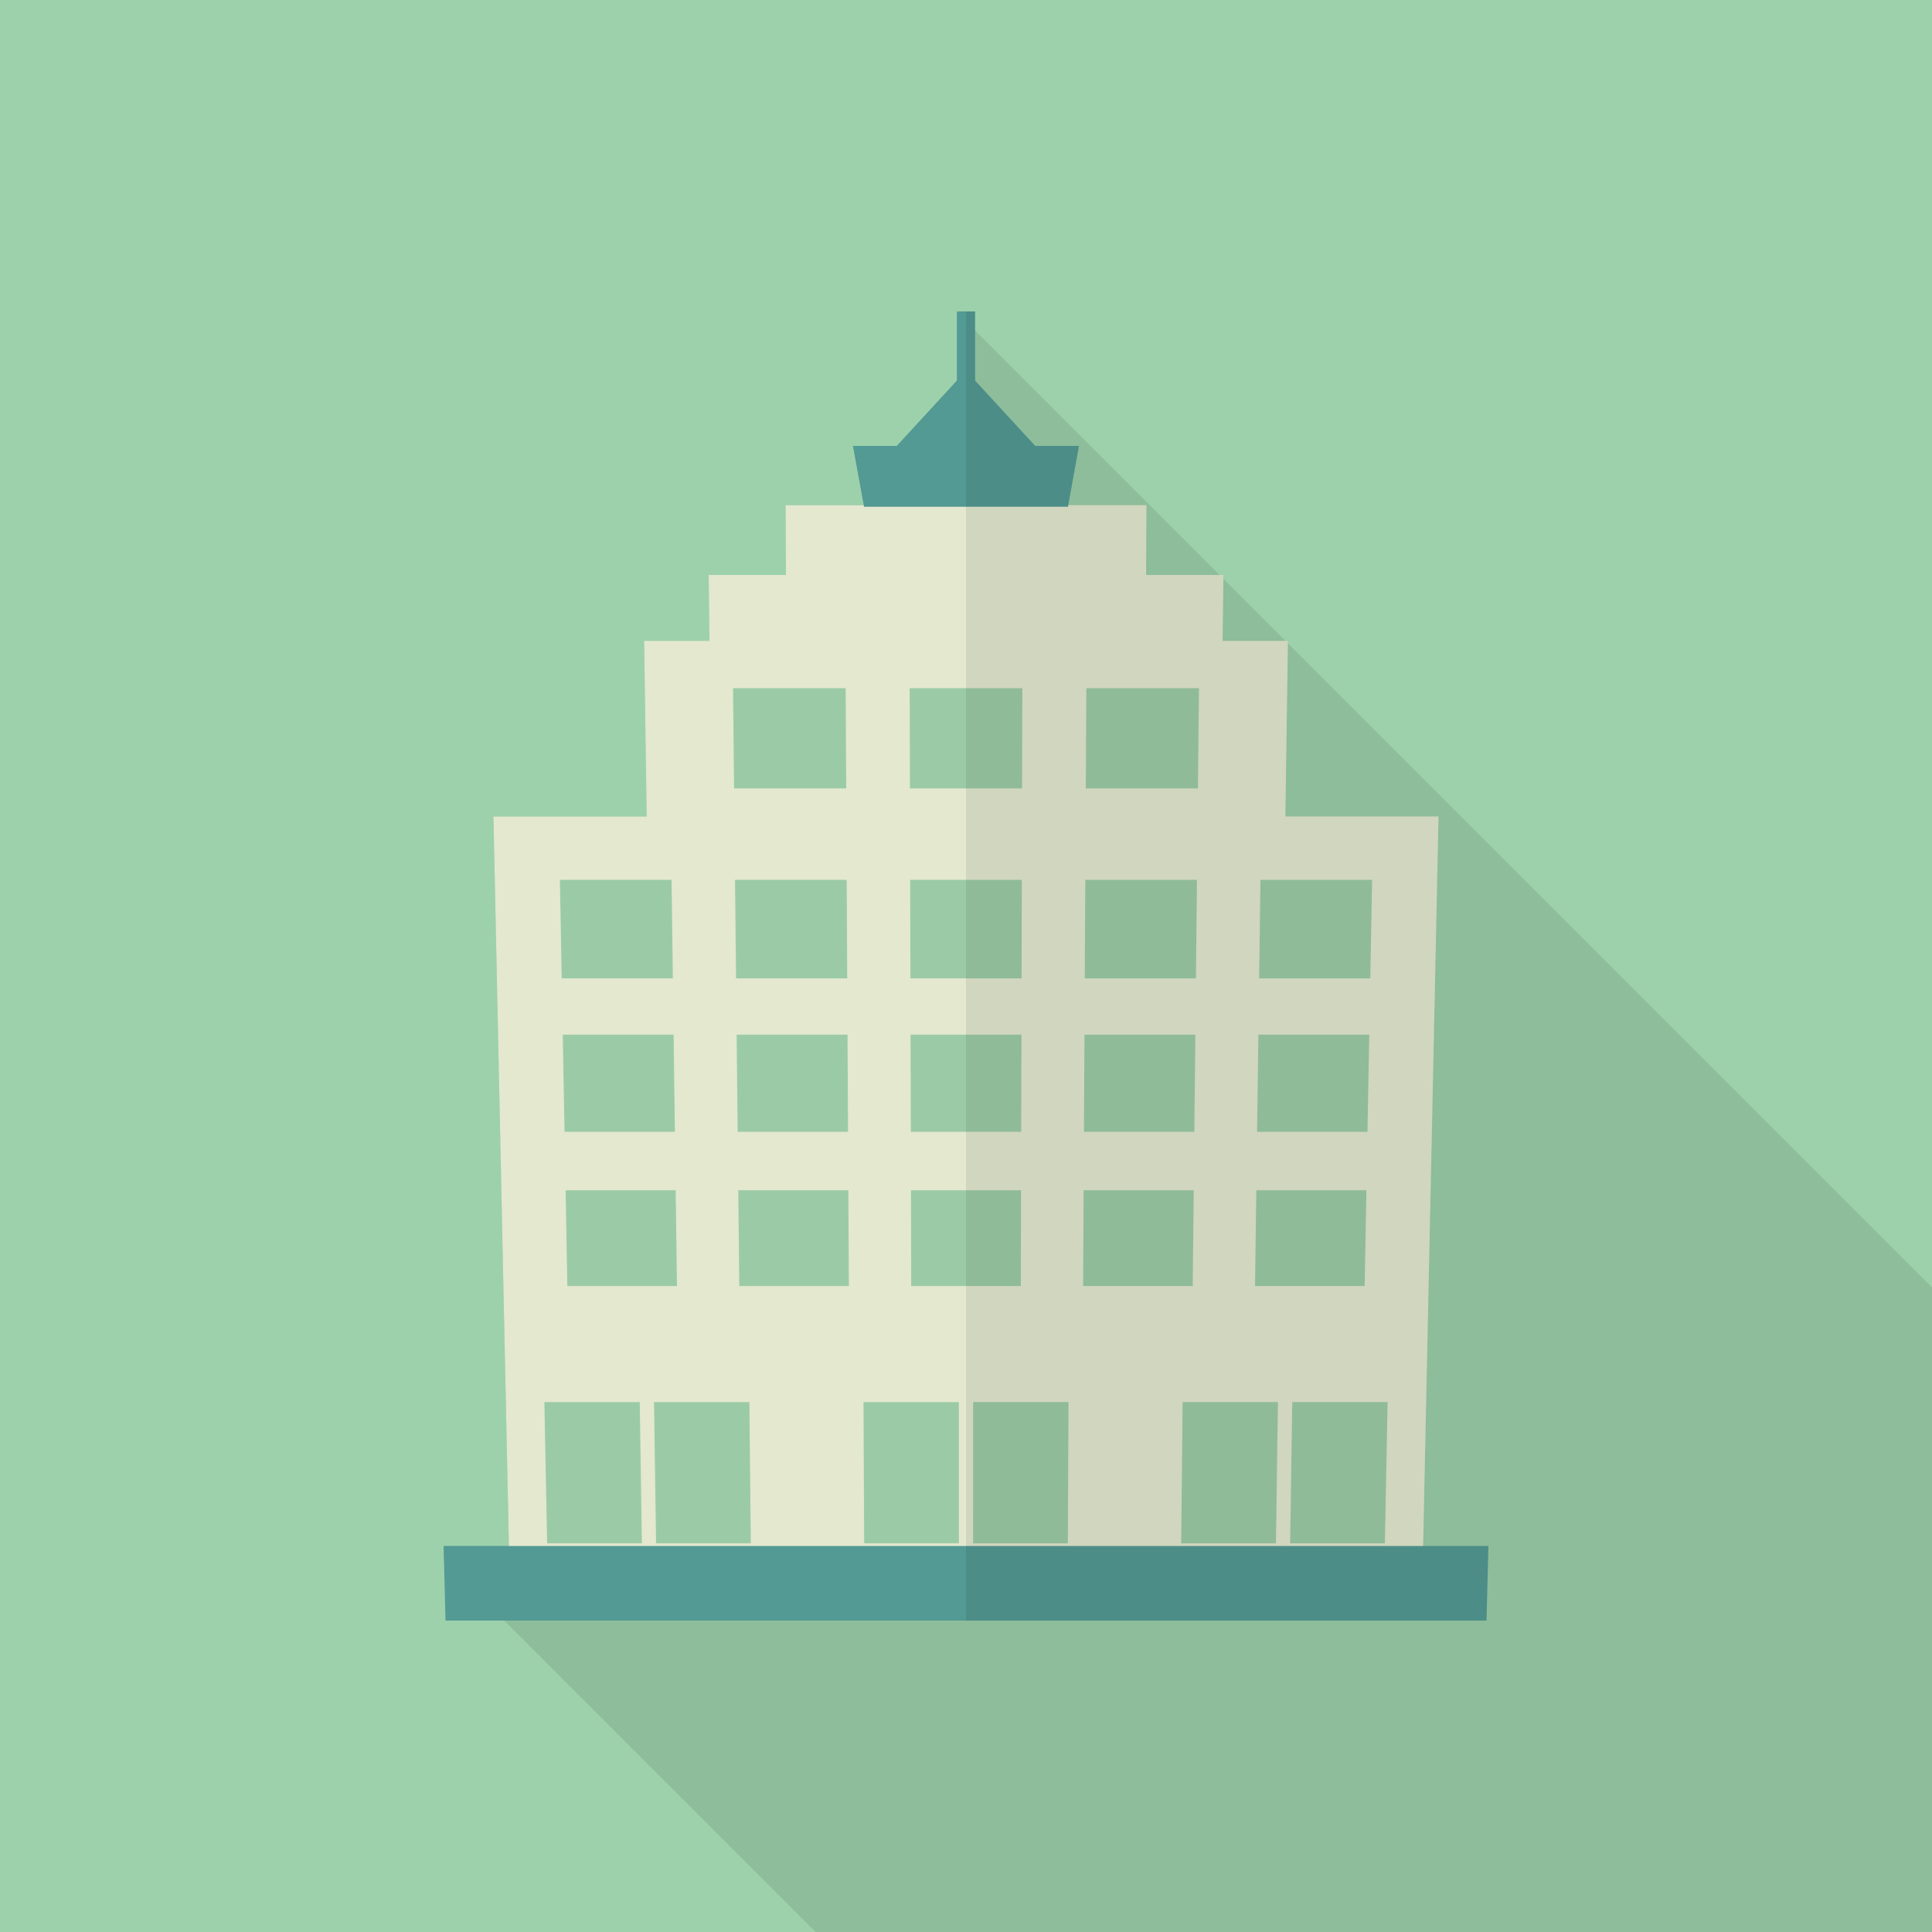 <?xml version="1.0" encoding="iso-8859-1"?>
<!-- Generator: Adobe Illustrator 18.0.0, SVG Export Plug-In . SVG Version: 6.00 Build 0)  -->
<!DOCTYPE svg PUBLIC "-//W3C//DTD SVG 1.1//EN" "http://www.w3.org/Graphics/SVG/1.1/DTD/svg11.dtd">
<svg version="1.1" id="_x31_" xmlns="http://www.w3.org/2000/svg" xmlns:xlink="http://www.w3.org/1999/xlink" x="0px" y="0px"
	 viewBox="0 0 512 512" style="enable-background:new 0 0 512 512;" xml:space="preserve">
<g>
	<rect style="fill:#9CD1AB;" width="512" height="512"/>
	<polygon style="opacity:0.1;fill:#040000;" points="512,341.198 512,512 216.167,512 117.658,413.491 117.555,409.703 
		134.861,409.703 130.765,216.371 171.367,216.371 170.701,169.83 188.007,169.83 187.802,152.371 208.282,152.371 208.179,133.887 
		228.915,133.887 226.048,118.17 237.671,118.17 253.594,100.864 253.594,82.79 	"/>
	<g>
		<g>
			<polygon style="fill:#E3E8CE;" points="341.299,169.83 341.299,170.496 340.634,216.371 340.378,233.165 340.275,239.411 
				171.725,239.411 171.622,233.165 171.367,216.371 170.701,169.83 			"/>
			<polygon style="fill:#E3E8CE;" points="324.198,152.371 324.198,153.395 323.994,169.83 323.994,171.06 188.007,171.06 
				188.007,169.83 187.802,152.371 			"/>
			<polygon style="fill:#E3E8CE;" points="303.821,133.887 303.718,152.371 303.718,152.73 208.282,152.73 208.282,152.371 
				208.179,133.887 			"/>
			<polygon style="fill:#E3E8CE;" points="381.235,216.371 377.139,409.703 377.088,411.29 134.912,411.29 134.861,409.703 
				130.765,216.371 			"/>
			<polygon style="fill:#539994;" points="394.445,409.703 393.933,429.465 118.067,429.465 117.658,413.491 117.555,409.703 			"/>
			<g>
				<polygon style="fill:#539994;" points="285.952,118.17 283.085,133.887 283.034,134.298 228.967,134.298 228.915,133.887 
					226.048,118.17 				"/>
				<polygon style="fill:#539994;" points="278.067,122.215 233.933,122.215 237.671,118.17 253.594,100.864 256,98.253 
					258.407,100.864 274.33,118.17 274.381,118.17 				"/>
				<rect x="253.594" y="82.535" style="fill:#539994;" width="4.813" height="21.81"/>
			</g>
			<g>
				<polygon style="fill:#9BCBA6;" points="179.401,340.816 150.357,340.816 149.891,315.436 179.063,315.436 				"/>
				<polygon style="fill:#9BCBA6;" points="224.962,340.816 195.917,340.816 195.652,315.436 224.825,315.436 				"/>
				<polygon style="fill:#9BCBA6;" points="270.522,340.816 241.478,340.816 241.414,315.436 270.586,315.436 				"/>
				<polygon style="fill:#9BCBA6;" points="316.083,340.816 287.038,340.816 287.175,315.436 316.348,315.436 				"/>
				<polygon style="fill:#9BCBA6;" points="361.643,340.816 332.598,340.816 332.937,315.436 362.109,315.436 				"/>
			</g>
			<g>
				<polygon style="fill:#9BCBA6;" points="178.857,299.941 149.606,299.941 149.133,274.198 178.514,274.198 				"/>
				<polygon style="fill:#9BCBA6;" points="224.741,299.941 195.49,299.941 195.221,274.198 224.602,274.198 				"/>
				<polygon style="fill:#9BCBA6;" points="270.625,299.941 241.374,299.941 241.309,274.198 270.69,274.198 				"/>
				<polygon style="fill:#9BCBA6;" points="316.51,299.941 287.259,299.941 287.398,274.198 316.779,274.198 				"/>
				<polygon style="fill:#9BCBA6;" points="362.394,299.941 333.143,299.941 333.486,274.198 362.867,274.198 				"/>
			</g>
			<g>
				<polygon style="fill:#9BCBA6;" points="178.315,259.278 148.859,259.278 148.379,233.171 177.967,233.171 				"/>
				<polygon style="fill:#9BCBA6;" points="224.522,259.278 195.065,259.278 194.792,233.171 224.381,233.171 				"/>
				<polygon style="fill:#9BCBA6;" points="270.728,259.278 241.272,259.278 241.206,233.171 270.794,233.171 				"/>
				<polygon style="fill:#9BCBA6;" points="316.935,259.278 287.478,259.278 287.619,233.171 317.208,233.171 				"/>
				<polygon style="fill:#9BCBA6;" points="363.141,259.278 333.685,259.278 334.033,233.171 363.621,233.171 				"/>
			</g>
			<g>
				<polygon style="fill:#9BCBA6;" points="224.25,208.935 194.539,208.935 194.261,182.374 224.106,182.374 				"/>
				<polygon style="fill:#9BCBA6;" points="270.855,208.935 241.145,208.935 241.077,182.374 270.922,182.374 				"/>
				<polygon style="fill:#9BCBA6;" points="317.461,208.935 287.75,208.935 287.894,182.374 317.739,182.374 				"/>
			</g>
			<g>
				<polygon style="fill:#9BCBA6;" points="282.985,409.004 257.883,409.004 257.895,371.564 283.163,371.564 				"/>
				<polygon style="fill:#9BCBA6;" points="254.117,409.004 229.015,409.004 228.837,371.564 254.105,371.564 				"/>
			</g>
			<g>
				<g>
					<polygon style="fill:#9BCBA6;" points="367,409.004 341.898,409.004 342.464,371.564 367.731,371.564 					"/>
					<polygon style="fill:#9BCBA6;" points="338.133,409.004 313.03,409.004 313.406,371.564 338.674,371.564 					"/>
				</g>
				<g>
					<polygon style="fill:#9BCBA6;" points="198.969,409.004 173.867,409.004 173.326,371.564 198.594,371.564 					"/>
					<polygon style="fill:#9BCBA6;" points="170.102,409.004 145,409.004 144.268,371.564 169.536,371.564 					"/>
				</g>
			</g>
		</g>
		<polygon style="opacity:0.08;fill:#040000;" points="394.44,409.685 377.135,409.685 381.258,216.39 340.624,216.39 
			341.295,169.806 323.989,169.806 324.189,152.369 303.697,152.369 303.846,133.905 283.092,133.905 285.943,118.171 
			274.373,118.171 258.398,100.844 258.406,82.532 256,82.532 256,429.477 393.958,429.477 		"/>
	</g>
</g>
</svg>

